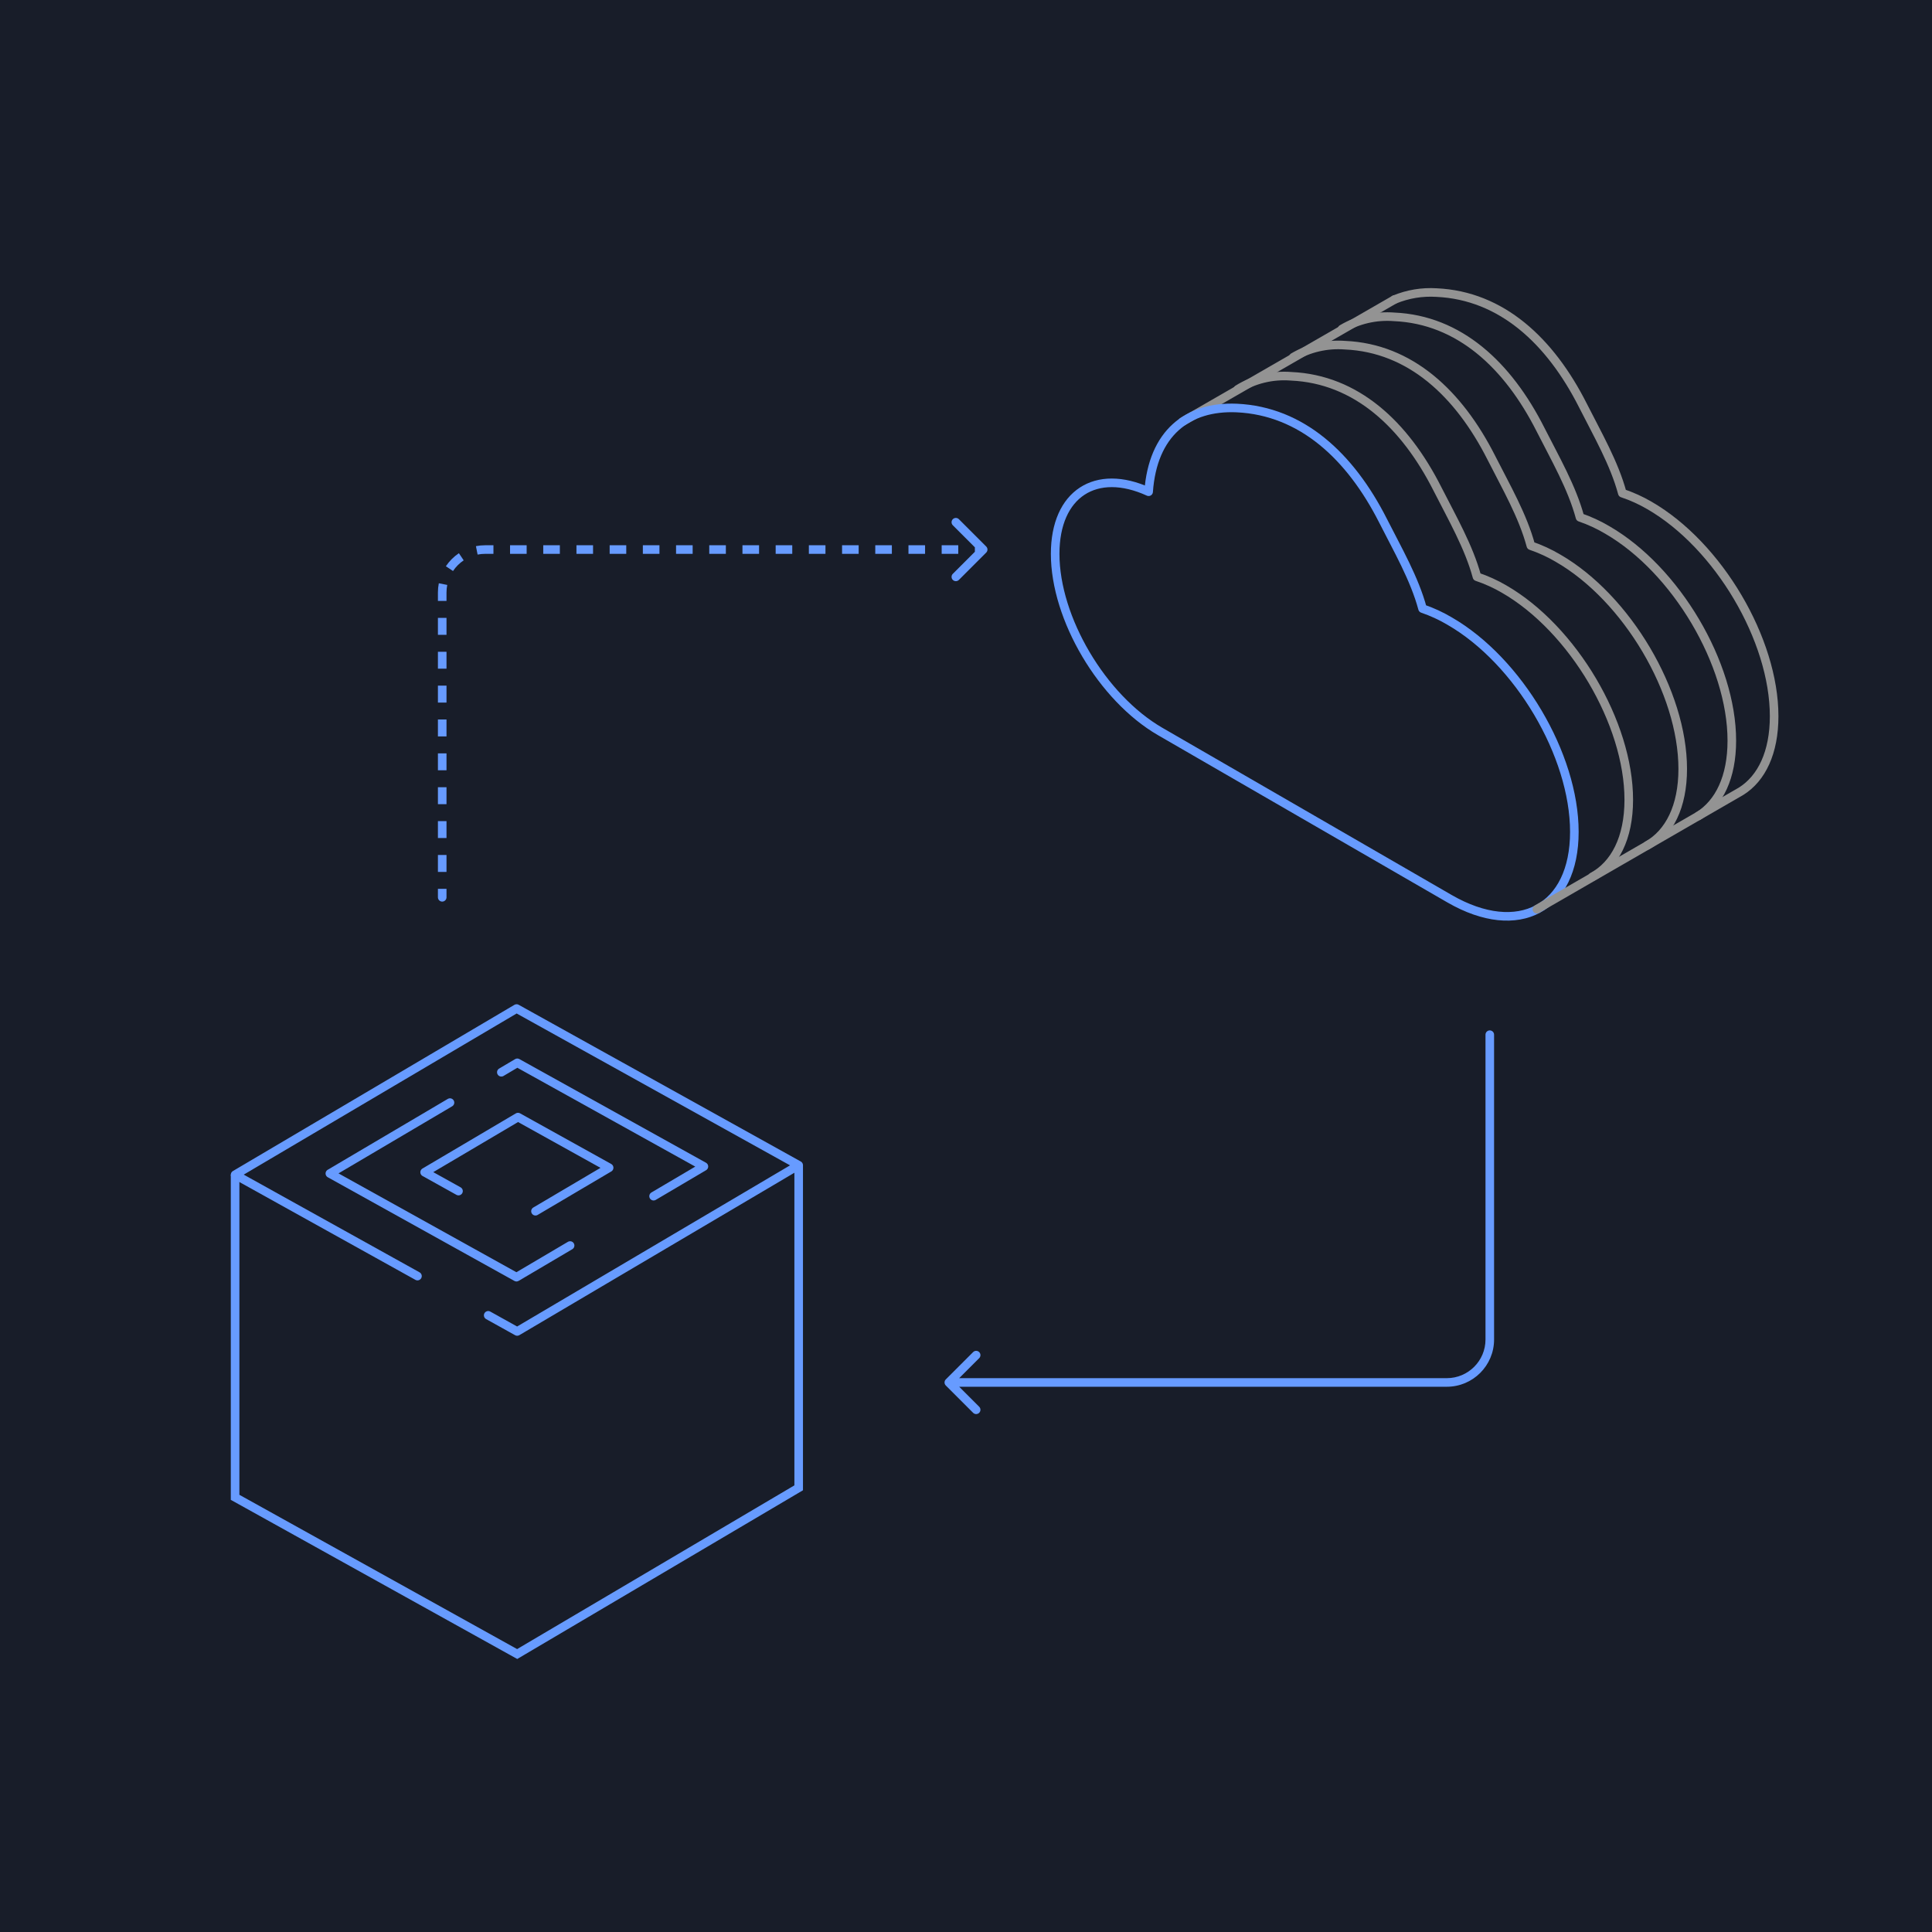 <svg width="450" height="450" viewBox="0 0 450 450" fill="none" xmlns="http://www.w3.org/2000/svg">
<rect width="450" height="450" fill="#181D29"/>
<path d="M54.757 273.619V332.472V348.756L120.462 385.256L186.028 346.543V271.407" stroke="#679BFF" stroke-width="2" stroke-miterlimit="10"/>
<path d="M97.237 297.224L54.757 273.62L120.323 234.907L186.028 271.407L120.462 310.12L113.711 306.365" stroke="#679BFF" stroke-width="2" stroke-linecap="round" stroke-linejoin="round"/>
<path d="M116.77 249.75L120.487 247.55L163.953 271.698L152.233 278.614" stroke="#679BFF" stroke-width="2" stroke-linecap="round" stroke-linejoin="round"/>
<path d="M132.789 290.106L120.298 297.477L76.832 273.329L104.81 256.817" stroke="#679BFF" stroke-width="2" stroke-linecap="round" stroke-linejoin="round"/>
<path d="M106.795 277.425L98.906 273.038L120.652 260.193L141.879 271.989L124.723 282.116" stroke="#679BFF" stroke-width="2" stroke-linecap="round" stroke-linejoin="round"/>
<path d="M324.796 69.775C327.898 68.49 331.253 67.933 334.604 68.147C349.754 68.819 361.073 79.368 368.668 94.372C372.119 101.197 375.99 107.856 377.871 114.846C380.077 115.583 382.201 116.547 384.208 117.722C400.246 126.984 413.232 148.92 413.232 166.8C413.232 175.253 410.307 181.268 405.55 184.271L357.963 211.754L358.197 211.637C352.942 214.455 345.689 213.88 337.724 209.258L270.248 170.261C256.707 162.53 245.768 144.035 245.768 129.012C245.768 114.943 255.303 108.947 267.538 114.534C268.065 106.734 270.931 101.333 275.425 98.223L324.796 69.775Z" fill="#181D29"/>
<path d="M275.425 98.223L324.795 69.775" stroke="#939393" stroke-width="2" stroke-linecap="round" stroke-linejoin="round"/>
<path d="M322.134 121.28C325.585 128.105 329.456 134.773 331.337 141.754C333.544 142.509 335.668 143.489 337.674 144.679C353.702 153.931 366.698 175.877 366.698 193.757C366.698 211.637 353.702 218.579 337.674 209.356L270.199 170.359C256.706 162.53 245.767 144.035 245.767 129.012C245.767 114.943 255.302 108.947 267.537 114.534C268.512 100.885 276.604 94.548 288.06 95.035C303.21 95.737 314.529 106.286 322.134 121.28Z" stroke="#679BFF" stroke-width="2" stroke-linecap="round" stroke-linejoin="round"/>
<path d="M288.303 90.677C292.013 88.357 296.372 87.294 300.734 87.645C315.884 88.318 327.203 98.867 334.798 113.861C338.259 120.686 342.12 127.354 344.011 134.335C346.217 135.074 348.34 136.038 350.348 137.211C366.376 146.463 379.372 168.409 379.372 186.289C379.372 195.219 376.126 201.42 370.871 204.238" stroke="#939393" stroke-width="2" stroke-linecap="round" stroke-linejoin="round"/>
<path d="M301.241 83.19C304.881 81.047 309.091 80.073 313.301 80.401C328.452 81.074 339.771 91.623 347.365 106.627C350.826 113.452 354.687 120.111 356.569 127.101C358.779 127.856 360.906 128.836 362.916 130.026C378.944 139.278 391.939 161.223 391.939 179.104C391.939 187.878 388.79 194.04 383.682 196.916" stroke="#939393" stroke-width="2" stroke-linecap="round" stroke-linejoin="round"/>
<path d="M312.58 76.628C316.243 74.452 320.49 73.464 324.737 73.801C339.888 74.474 351.207 85.023 358.801 100.027C362.262 106.851 366.123 113.51 368.014 120.5C370.221 121.257 372.344 122.237 374.352 123.425C390.379 132.687 403.375 154.623 403.375 172.513C403.375 181.015 400.451 187.059 395.576 190.062" stroke="#939393" stroke-width="2" stroke-linecap="round" stroke-linejoin="round"/>
<path d="M357.962 211.774L405.549 184.29C410.326 181.288 413.231 175.272 413.231 166.82C413.231 148.969 400.245 127.003 384.207 117.741C382.2 116.566 380.076 115.602 377.87 114.865C375.989 107.885 372.118 101.216 368.667 94.392C361.072 79.397 349.753 68.848 334.603 68.147C331.252 67.933 327.897 68.49 324.795 69.775" stroke="#939393" stroke-width="2" stroke-linecap="round" stroke-linejoin="round"/>
<path d="M348 241C348 240.448 347.552 240 347 240C346.448 240 346 240.448 346 241H348ZM220.293 321.293C219.902 321.683 219.902 322.317 220.293 322.707L226.657 329.071C227.047 329.462 227.681 329.462 228.071 329.071C228.462 328.681 228.462 328.047 228.071 327.657L222.414 322L228.071 316.343C228.462 315.953 228.462 315.319 228.071 314.929C227.681 314.538 227.047 314.538 226.657 314.929L220.293 321.293ZM346 241V312H348V241H346ZM336.99 321C336.906 321 336.822 321 336.738 321C336.653 321 336.569 321 336.485 321C336.401 321 336.317 321 336.233 321C336.149 321 336.066 321 335.982 321C335.898 321 335.814 321 335.731 321C335.647 321 335.563 321 335.48 321C335.396 321 335.313 321 335.229 321C335.146 321 335.062 321 334.979 321C334.896 321 334.812 321 334.729 321C334.646 321 334.563 321 334.48 321C334.397 321 334.314 321 334.231 321C334.148 321 334.065 321 333.982 321C333.899 321 333.816 321 333.734 321C333.651 321 333.568 321 333.486 321C333.403 321 333.32 321 333.238 321C333.155 321 333.073 321 332.991 321C332.908 321 332.826 321 332.744 321C332.661 321 332.579 321 332.497 321C332.415 321 332.333 321 332.251 321C332.168 321 332.086 321 332.005 321C331.923 321 331.841 321 331.759 321C331.677 321 331.595 321 331.514 321C331.432 321 331.35 321 331.269 321C331.187 321 331.105 321 331.024 321C330.942 321 330.861 321 330.78 321C330.698 321 330.617 321 330.536 321C330.454 321 330.373 321 330.292 321C330.211 321 330.13 321 330.049 321C329.968 321 329.887 321 329.806 321C329.725 321 329.644 321 329.563 321C329.482 321 329.401 321 329.321 321C329.24 321 329.159 321 329.079 321C328.998 321 328.917 321 328.837 321C328.756 321 328.676 321 328.596 321C328.515 321 328.435 321 328.354 321C328.274 321 328.194 321 328.114 321C328.033 321 327.953 321 327.873 321C327.793 321 327.713 321 327.633 321C327.553 321 327.473 321 327.393 321C327.313 321 327.233 321 327.154 321C327.074 321 326.994 321 326.914 321C326.835 321 326.755 321 326.676 321C326.596 321 326.516 321 326.437 321C326.357 321 326.278 321 326.199 321C326.119 321 326.04 321 325.961 321C325.881 321 325.802 321 325.723 321C325.644 321 325.565 321 325.485 321C325.406 321 325.327 321 325.248 321C325.169 321 325.09 321 325.011 321C324.933 321 324.854 321 324.775 321C324.696 321 324.617 321 324.539 321C324.46 321 324.381 321 324.303 321C324.224 321 324.146 321 324.067 321C323.989 321 323.91 321 323.832 321C323.753 321 323.675 321 323.597 321C323.518 321 323.44 321 323.362 321C323.283 321 323.205 321 323.127 321C323.049 321 322.971 321 322.893 321C322.815 321 322.737 321 322.659 321C322.581 321 322.503 321 322.425 321C322.347 321 322.27 321 322.192 321C322.114 321 322.036 321 321.959 321C321.881 321 321.803 321 321.726 321C321.648 321 321.571 321 321.493 321C321.416 321 321.338 321 321.261 321C321.183 321 321.106 321 321.029 321C320.951 321 320.874 321 320.797 321C320.72 321 320.642 321 320.565 321C320.488 321 320.411 321 320.334 321C320.257 321 320.18 321 320.103 321C320.026 321 319.949 321 319.872 321C319.795 321 319.719 321 319.642 321C319.565 321 319.488 321 319.411 321C319.335 321 319.258 321 319.181 321C319.105 321 319.028 321 318.952 321C318.875 321 318.799 321 318.722 321C318.646 321 318.569 321 318.493 321C318.417 321 318.34 321 318.264 321C318.188 321 318.111 321 318.035 321C317.959 321 317.883 321 317.807 321C317.731 321 317.655 321 317.578 321C317.502 321 317.426 321 317.35 321C317.274 321 317.199 321 317.123 321C317.047 321 316.971 321 316.895 321C316.819 321 316.744 321 316.668 321C316.592 321 316.516 321 316.441 321C316.365 321 316.29 321 316.214 321C316.138 321 316.063 321 315.987 321C315.912 321 315.836 321 315.761 321C315.686 321 315.61 321 315.535 321C315.46 321 315.384 321 315.309 321C315.234 321 315.158 321 315.083 321C315.008 321 314.933 321 314.858 321C314.783 321 314.708 321 314.633 321C314.558 321 314.483 321 314.408 321C314.333 321 314.258 321 314.183 321C314.108 321 314.033 321 313.958 321C313.883 321 313.809 321 313.734 321C313.659 321 313.584 321 313.51 321C313.435 321 313.36 321 313.286 321C313.211 321 313.137 321 313.062 321C312.988 321 312.913 321 312.839 321C312.764 321 312.69 321 312.615 321C312.541 321 312.467 321 312.392 321C312.318 321 312.244 321 312.169 321C312.095 321 312.021 321 311.947 321C311.872 321 311.798 321 311.724 321C311.65 321 311.576 321 311.502 321C311.428 321 311.354 321 311.28 321C311.206 321 311.132 321 311.058 321C310.984 321 310.91 321 310.836 321C310.762 321 310.689 321 310.615 321C310.541 321 310.467 321 310.394 321C310.32 321 310.246 321 310.173 321C310.099 321 310.025 321 309.952 321C309.878 321 309.804 321 309.731 321C309.657 321 309.584 321 309.51 321C309.437 321 309.363 321 309.29 321C309.217 321 309.143 321 309.07 321C308.997 321 308.923 321 308.85 321C308.777 321 308.703 321 308.63 321C308.557 321 308.484 321 308.411 321C308.337 321 308.264 321 308.191 321C308.118 321 308.045 321 307.972 321C307.899 321 307.826 321 307.753 321C307.68 321 307.607 321 307.534 321C307.461 321 307.388 321 307.315 321C307.242 321 307.169 321 307.097 321C307.024 321 306.951 321 306.878 321C306.806 321 306.733 321 306.66 321C306.587 321 306.515 321 306.442 321C306.369 321 306.297 321 306.224 321C306.152 321 306.079 321 306.006 321C305.934 321 305.861 321 305.789 321C305.716 321 305.644 321 305.571 321C305.499 321 305.427 321 305.354 321C305.282 321 305.209 321 305.137 321C305.065 321 304.992 321 304.92 321C304.848 321 304.776 321 304.703 321C304.631 321 304.559 321 304.487 321C304.415 321 304.342 321 304.27 321C304.198 321 304.126 321 304.054 321C303.982 321 303.91 321 303.838 321C303.766 321 303.694 321 303.622 321C303.55 321 303.478 321 303.406 321C303.334 321 303.262 321 303.19 321C303.118 321 303.046 321 302.975 321C302.903 321 302.831 321 302.759 321C302.687 321 302.615 321 302.544 321C302.472 321 302.4 321 302.329 321C302.257 321 302.185 321 302.113 321C302.042 321 301.97 321 301.899 321C301.827 321 301.755 321 301.684 321C301.612 321 301.541 321 301.469 321C301.398 321 301.326 321 301.255 321C301.183 321 301.112 321 301.04 321C300.969 321 300.897 321 300.826 321C300.754 321 300.683 321 300.612 321C300.54 321 300.469 321 300.398 321C300.326 321 300.255 321 300.184 321C300.113 321 300.041 321 299.97 321C299.899 321 299.828 321 299.756 321C299.685 321 299.614 321 299.543 321C299.472 321 299.4 321 299.329 321C299.258 321 299.187 321 299.116 321C299.045 321 298.974 321 298.903 321C298.832 321 298.761 321 298.69 321C298.619 321 298.548 321 298.477 321C298.406 321 298.335 321 298.264 321C298.193 321 298.122 321 298.051 321C297.98 321 297.909 321 297.838 321C297.767 321 297.697 321 297.626 321C297.555 321 297.484 321 297.413 321C297.342 321 297.272 321 297.201 321C297.13 321 297.059 321 296.989 321C296.918 321 296.847 321 296.776 321C296.706 321 296.635 321 296.564 321C296.494 321 296.423 321 296.352 321C296.282 321 296.211 321 296.14 321C296.07 321 295.999 321 295.929 321C295.858 321 295.787 321 295.717 321C295.646 321 295.576 321 295.505 321C295.435 321 295.364 321 295.294 321C295.223 321 295.153 321 295.082 321C295.012 321 294.941 321 294.871 321C294.8 321 294.73 321 294.659 321C294.589 321 294.519 321 294.448 321C294.378 321 294.307 321 294.237 321C294.167 321 294.096 321 294.026 321C293.956 321 293.885 321 293.815 321C293.745 321 293.674 321 293.604 321C293.534 321 293.463 321 293.393 321C293.323 321 293.253 321 293.182 321C293.112 321 293.042 321 292.972 321C292.901 321 292.831 321 292.761 321C292.691 321 292.621 321 292.55 321C292.48 321 292.41 321 292.34 321C292.27 321 292.2 321 292.129 321C292.059 321 291.989 321 291.919 321C291.849 321 291.779 321 291.709 321C291.639 321 291.568 321 291.498 321C291.428 321 291.358 321 291.288 321C291.218 321 291.148 321 291.078 321C291.008 321 290.938 321 290.868 321C290.798 321 290.728 321 290.658 321C290.588 321 290.518 321 290.448 321C290.378 321 290.308 321 290.238 321C290.168 321 290.098 321 290.028 321C289.958 321 289.888 321 289.818 321C289.748 321 289.678 321 289.608 321C289.538 321 289.468 321 289.398 321C289.328 321 289.258 321 289.189 321C289.119 321 289.049 321 288.979 321C288.909 321 288.839 321 288.769 321C288.699 321 288.629 321 288.559 321C288.49 321 288.42 321 288.35 321C288.28 321 288.21 321 288.14 321C288.07 321 288.001 321 287.931 321C287.861 321 287.791 321 287.721 321C287.651 321 287.582 321 287.512 321C287.442 321 287.372 321 287.302 321C287.232 321 287.163 321 287.093 321C287.023 321 286.953 321 286.883 321C286.814 321 286.744 321 286.674 321C286.604 321 286.534 321 286.465 321C286.395 321 286.325 321 286.255 321C286.185 321 286.116 321 286.046 321C285.976 321 285.906 321 285.837 321C285.767 321 285.697 321 285.627 321C285.557 321 285.488 321 285.418 321C285.348 321 285.278 321 285.209 321C285.139 321 285.069 321 284.999 321C284.93 321 284.86 321 284.79 321C284.72 321 284.65 321 284.581 321C284.511 321 284.441 321 284.371 321C284.302 321 284.232 321 284.162 321C284.092 321 284.023 321 283.953 321C283.883 321 283.813 321 283.744 321C283.674 321 283.604 321 283.534 321C283.465 321 283.395 321 283.325 321C283.255 321 283.186 321 283.116 321C283.046 321 282.976 321 282.907 321C282.837 321 282.767 321 282.697 321C282.627 321 282.558 321 282.488 321C282.418 321 282.348 321 282.279 321C282.209 321 282.139 321 282.069 321C282 321 281.93 321 281.86 321C281.79 321 281.72 321 281.651 321C281.581 321 281.511 321 281.441 321C281.371 321 281.302 321 281.232 321C281.162 321 281.092 321 281.022 321C280.953 321 280.883 321 280.813 321C280.743 321 280.673 321 280.604 321C280.534 321 280.464 321 280.394 321C280.324 321 280.254 321 280.185 321C280.115 321 280.045 321 279.975 321C279.905 321 279.835 321 279.765 321C279.696 321 279.626 321 279.556 321C279.486 321 279.416 321 279.346 321C279.276 321 279.206 321 279.137 321C279.067 321 278.997 321 278.927 321C278.857 321 278.787 321 278.717 321C278.647 321 278.577 321 278.507 321C278.437 321 278.367 321 278.297 321C278.228 321 278.158 321 278.088 321C278.018 321 277.948 321 277.878 321C277.808 321 277.738 321 277.668 321C277.598 321 277.528 321 277.458 321C277.388 321 277.318 321 277.248 321C277.178 321 277.108 321 277.038 321C276.968 321 276.898 321 276.827 321C276.757 321 276.687 321 276.617 321C276.547 321 276.477 321 276.407 321C276.337 321 276.267 321 276.197 321C276.127 321 276.056 321 275.986 321C275.916 321 275.846 321 275.776 321C275.706 321 275.636 321 275.565 321C275.495 321 275.425 321 275.355 321C275.285 321 275.214 321 275.144 321C275.074 321 275.004 321 274.934 321C274.863 321 274.793 321 274.723 321C274.653 321 274.582 321 274.512 321C274.442 321 274.371 321 274.301 321C274.231 321 274.16 321 274.09 321C274.02 321 273.949 321 273.879 321C273.809 321 273.738 321 273.668 321C273.598 321 273.527 321 273.457 321C273.386 321 273.316 321 273.245 321C273.175 321 273.105 321 273.034 321C272.964 321 272.893 321 272.823 321C272.752 321 272.682 321 272.611 321C272.541 321 272.47 321 272.4 321C272.329 321 272.258 321 272.188 321C272.117 321 272.047 321 271.976 321C271.906 321 271.835 321 271.764 321C271.694 321 271.623 321 271.552 321C271.482 321 271.411 321 271.34 321C271.27 321 271.199 321 271.128 321C271.057 321 270.987 321 270.916 321C270.845 321 270.774 321 270.704 321C270.633 321 270.562 321 270.491 321C270.42 321 270.35 321 270.279 321C270.208 321 270.137 321 270.066 321C269.995 321 269.924 321 269.853 321C269.782 321 269.711 321 269.64 321C269.569 321 269.499 321 269.428 321C269.357 321 269.286 321 269.214 321C269.143 321 269.072 321 269.001 321C268.93 321 268.859 321 268.788 321C268.717 321 268.646 321 268.575 321C268.504 321 268.432 321 268.361 321C268.29 321 268.219 321 268.148 321C268.076 321 268.005 321 267.934 321C267.863 321 267.791 321 267.72 321C267.649 321 267.577 321 267.506 321C267.435 321 267.363 321 267.292 321C267.221 321 267.149 321 267.078 321C267.006 321 266.935 321 266.863 321C266.792 321 266.72 321 266.649 321C266.577 321 266.506 321 266.434 321C266.363 321 266.291 321 266.22 321C266.148 321 266.076 321 266.005 321C265.933 321 265.861 321 265.79 321C265.718 321 265.646 321 265.575 321C265.503 321 265.431 321 265.359 321C265.288 321 265.216 321 265.144 321C265.072 321 265 321 264.929 321C264.857 321 264.785 321 264.713 321C264.641 321 264.569 321 264.497 321C264.425 321 264.353 321 264.281 321C264.209 321 264.137 321 264.065 321C263.993 321 263.921 321 263.849 321C263.777 321 263.704 321 263.632 321C263.56 321 263.488 321 263.416 321C263.344 321 263.271 321 263.199 321C263.127 321 263.055 321 262.982 321C262.91 321 262.838 321 262.765 321C262.693 321 262.621 321 262.548 321C262.476 321 262.403 321 262.331 321C262.258 321 262.186 321 262.113 321C262.041 321 261.968 321 261.896 321C261.823 321 261.751 321 261.678 321C261.605 321 261.533 321 261.46 321C261.387 321 261.315 321 261.242 321C261.169 321 261.096 321 261.024 321C260.951 321 260.878 321 260.805 321C260.732 321 260.659 321 260.586 321C260.514 321 260.441 321 260.368 321C260.295 321 260.222 321 260.149 321C260.076 321 260.003 321 259.929 321C259.856 321 259.783 321 259.71 321C259.637 321 259.564 321 259.491 321C259.417 321 259.344 321 259.271 321C259.198 321 259.124 321 259.051 321C258.978 321 258.904 321 258.831 321C258.758 321 258.684 321 258.611 321C258.537 321 258.464 321 258.39 321C258.317 321 258.243 321 258.17 321C258.096 321 258.023 321 257.949 321C257.875 321 257.802 321 257.728 321C257.654 321 257.581 321 257.507 321C257.433 321 257.359 321 257.286 321C257.212 321 257.138 321 257.064 321C256.99 321 256.916 321 256.842 321C256.768 321 256.694 321 256.62 321C256.546 321 256.472 321 256.398 321C256.324 321 256.25 321 256.176 321C256.102 321 256.027 321 255.953 321C255.879 321 255.805 321 255.73 321C255.656 321 255.582 321 255.507 321C255.433 321 255.359 321 255.284 321C255.21 321 255.135 321 255.061 321C254.986 321 254.912 321 254.837 321C254.763 321 254.688 321 254.613 321C254.539 321 254.464 321 254.389 321C254.315 321 254.24 321 254.165 321C254.09 321 254.016 321 253.941 321C253.866 321 253.791 321 253.716 321C253.641 321 253.566 321 253.491 321C253.416 321 253.341 321 253.266 321C253.191 321 253.116 321 253.041 321C252.966 321 252.89 321 252.815 321C252.74 321 252.665 321 252.589 321C252.514 321 252.439 321 252.363 321C252.288 321 252.213 321 252.137 321C252.062 321 251.986 321 251.911 321C251.835 321 251.76 321 251.684 321C251.608 321 251.533 321 251.457 321C251.381 321 251.306 321 251.23 321C251.154 321 251.078 321 251.003 321C250.927 321 250.851 321 250.775 321C250.699 321 250.623 321 250.547 321C250.471 321 250.395 321 250.319 321C250.243 321 250.167 321 250.09 321C250.014 321 249.938 321 249.862 321C249.786 321 249.709 321 249.633 321C249.557 321 249.48 321 249.404 321C249.328 321 249.251 321 249.175 321C249.098 321 249.022 321 248.945 321C248.868 321 248.792 321 248.715 321C248.638 321 248.562 321 248.485 321C248.408 321 248.331 321 248.255 321C248.178 321 248.101 321 248.024 321C247.947 321 247.87 321 247.793 321C247.716 321 247.639 321 247.562 321C247.485 321 247.408 321 247.331 321C247.253 321 247.176 321 247.099 321C247.022 321 246.944 321 246.867 321C246.79 321 246.712 321 246.635 321C246.557 321 246.48 321 246.402 321C246.325 321 246.247 321 246.17 321C246.092 321 246.014 321 245.937 321C245.859 321 245.781 321 245.703 321C245.625 321 245.548 321 245.47 321C245.392 321 245.314 321 245.236 321C245.158 321 245.08 321 245.002 321C244.924 321 244.846 321 244.767 321C244.689 321 244.611 321 244.533 321C244.454 321 244.376 321 244.298 321C244.219 321 244.141 321 244.063 321C243.984 321 243.906 321 243.827 321C243.748 321 243.67 321 243.591 321C243.513 321 243.434 321 243.355 321C243.276 321 243.198 321 243.119 321C243.04 321 242.961 321 242.882 321C242.803 321 242.724 321 242.645 321C242.566 321 242.487 321 242.408 321C242.329 321 242.249 321 242.17 321C242.091 321 242.012 321 241.932 321C241.853 321 241.774 321 241.694 321C241.615 321 241.535 321 241.456 321C241.376 321 241.297 321 241.217 321C241.137 321 241.058 321 240.978 321C240.898 321 240.818 321 240.739 321C240.659 321 240.579 321 240.499 321C240.419 321 240.339 321 240.259 321C240.179 321 240.099 321 240.019 321C239.939 321 239.858 321 239.778 321C239.698 321 239.618 321 239.537 321C239.457 321 239.376 321 239.296 321C239.215 321 239.135 321 239.054 321C238.974 321 238.893 321 238.813 321C238.732 321 238.651 321 238.57 321C238.49 321 238.409 321 238.328 321C238.247 321 238.166 321 238.085 321C238.004 321 237.923 321 237.842 321C237.761 321 237.68 321 237.598 321C237.517 321 237.436 321 237.355 321C237.273 321 237.192 321 237.11 321C237.029 321 236.948 321 236.866 321C236.784 321 236.703 321 236.621 321C236.54 321 236.458 321 236.376 321C236.294 321 236.212 321 236.131 321C236.049 321 235.967 321 235.885 321C235.803 321 235.721 321 235.639 321C235.557 321 235.474 321 235.392 321C235.31 321 235.228 321 235.145 321C235.063 321 234.981 321 234.898 321C234.816 321 234.733 321 234.651 321C234.568 321 234.486 321 234.403 321C234.32 321 234.237 321 234.155 321C234.072 321 233.989 321 233.906 321C233.823 321 233.74 321 233.657 321C233.574 321 233.491 321 233.408 321C233.325 321 233.242 321 233.158 321C233.075 321 232.992 321 232.908 321C232.825 321 232.742 321 232.658 321C232.575 321 232.491 321 232.407 321C232.324 321 232.24 321 232.156 321C232.073 321 231.989 321 231.905 321C231.821 321 231.737 321 231.653 321C231.569 321 231.485 321 231.401 321C231.317 321 231.233 321 231.149 321C231.065 321 230.98 321 230.896 321C230.812 321 230.727 321 230.643 321C230.558 321 230.474 321 230.389 321C230.304 321 230.22 321 230.135 321C230.05 321 229.966 321 229.881 321C229.796 321 229.711 321 229.626 321C229.541 321 229.456 321 229.371 321C229.286 321 229.201 321 229.116 321C229.03 321 228.945 321 228.86 321C228.774 321 228.689 321 228.603 321C228.518 321 228.432 321 228.347 321C228.261 321 228.176 321 228.09 321C228.004 321 227.918 321 227.832 321C227.747 321 227.661 321 227.575 321C227.489 321 227.403 321 227.317 321C227.23 321 227.144 321 227.058 321C226.972 321 226.885 321 226.799 321C226.713 321 226.626 321 226.54 321C226.453 321 226.367 321 226.28 321C226.193 321 226.107 321 226.02 321C225.933 321 225.846 321 225.759 321C225.672 321 225.585 321 225.498 321C225.411 321 225.324 321 225.237 321C225.15 321 225.063 321 224.975 321C224.888 321 224.801 321 224.713 321C224.626 321 224.538 321 224.451 321C224.363 321 224.275 321 224.188 321C224.1 321 224.012 321 223.924 321C223.837 321 223.749 321 223.661 321C223.573 321 223.485 321 223.396 321C223.308 321 223.22 321 223.132 321C223.044 321 222.955 321 222.867 321C222.778 321 222.69 321 222.601 321C222.513 321 222.424 321 222.336 321C222.247 321 222.158 321 222.069 321C221.98 321 221.892 321 221.803 321C221.714 321 221.625 321 221.536 321C221.446 321 221.357 321 221.268 321C221.179 321 221.089 321 221 321V323C221.089 323 221.179 323 221.268 323C221.357 323 221.446 323 221.536 323C221.625 323 221.714 323 221.803 323C221.892 323 221.98 323 222.069 323C222.158 323 222.247 323 222.336 323C222.424 323 222.513 323 222.601 323C222.69 323 222.778 323 222.867 323C222.955 323 223.044 323 223.132 323C223.22 323 223.308 323 223.396 323C223.485 323 223.573 323 223.661 323C223.749 323 223.837 323 223.924 323C224.012 323 224.1 323 224.188 323C224.275 323 224.363 323 224.451 323C224.538 323 224.626 323 224.713 323C224.801 323 224.888 323 224.975 323C225.063 323 225.15 323 225.237 323C225.324 323 225.411 323 225.498 323C225.585 323 225.672 323 225.759 323C225.846 323 225.933 323 226.02 323C226.107 323 226.193 323 226.28 323C226.367 323 226.453 323 226.54 323C226.626 323 226.713 323 226.799 323C226.885 323 226.972 323 227.058 323C227.144 323 227.23 323 227.317 323C227.403 323 227.489 323 227.575 323C227.661 323 227.747 323 227.832 323C227.918 323 228.004 323 228.09 323C228.176 323 228.261 323 228.347 323C228.432 323 228.518 323 228.603 323C228.689 323 228.774 323 228.86 323C228.945 323 229.03 323 229.116 323C229.201 323 229.286 323 229.371 323C229.456 323 229.541 323 229.626 323C229.711 323 229.796 323 229.881 323C229.966 323 230.05 323 230.135 323C230.22 323 230.304 323 230.389 323C230.474 323 230.558 323 230.643 323C230.727 323 230.812 323 230.896 323C230.98 323 231.065 323 231.149 323C231.233 323 231.317 323 231.401 323C231.485 323 231.569 323 231.653 323C231.737 323 231.821 323 231.905 323C231.989 323 232.073 323 232.156 323C232.24 323 232.324 323 232.407 323C232.491 323 232.575 323 232.658 323C232.742 323 232.825 323 232.908 323C232.992 323 233.075 323 233.158 323C233.242 323 233.325 323 233.408 323C233.491 323 233.574 323 233.657 323C233.74 323 233.823 323 233.906 323C233.989 323 234.072 323 234.155 323C234.237 323 234.32 323 234.403 323C234.486 323 234.568 323 234.651 323C234.733 323 234.816 323 234.898 323C234.981 323 235.063 323 235.145 323C235.228 323 235.31 323 235.392 323C235.474 323 235.557 323 235.639 323C235.721 323 235.803 323 235.885 323C235.967 323 236.049 323 236.131 323C236.212 323 236.294 323 236.376 323C236.458 323 236.54 323 236.621 323C236.703 323 236.784 323 236.866 323C236.948 323 237.029 323 237.11 323C237.192 323 237.273 323 237.355 323C237.436 323 237.517 323 237.598 323C237.68 323 237.761 323 237.842 323C237.923 323 238.004 323 238.085 323C238.166 323 238.247 323 238.328 323C238.409 323 238.49 323 238.57 323C238.651 323 238.732 323 238.813 323C238.893 323 238.974 323 239.054 323C239.135 323 239.215 323 239.296 323C239.376 323 239.457 323 239.537 323C239.618 323 239.698 323 239.778 323C239.858 323 239.939 323 240.019 323C240.099 323 240.179 323 240.259 323C240.339 323 240.419 323 240.499 323C240.579 323 240.659 323 240.739 323C240.818 323 240.898 323 240.978 323C241.058 323 241.137 323 241.217 323C241.297 323 241.376 323 241.456 323C241.535 323 241.615 323 241.694 323C241.774 323 241.853 323 241.932 323C242.012 323 242.091 323 242.17 323C242.249 323 242.329 323 242.408 323C242.487 323 242.566 323 242.645 323C242.724 323 242.803 323 242.882 323C242.961 323 243.04 323 243.119 323C243.198 323 243.276 323 243.355 323C243.434 323 243.513 323 243.591 323C243.67 323 243.748 323 243.827 323C243.906 323 243.984 323 244.063 323C244.141 323 244.219 323 244.298 323C244.376 323 244.454 323 244.533 323C244.611 323 244.689 323 244.767 323C244.846 323 244.924 323 245.002 323C245.08 323 245.158 323 245.236 323C245.314 323 245.392 323 245.47 323C245.548 323 245.625 323 245.703 323C245.781 323 245.859 323 245.937 323C246.014 323 246.092 323 246.17 323C246.247 323 246.325 323 246.402 323C246.48 323 246.557 323 246.635 323C246.712 323 246.79 323 246.867 323C246.944 323 247.022 323 247.099 323C247.176 323 247.253 323 247.331 323C247.408 323 247.485 323 247.562 323C247.639 323 247.716 323 247.793 323C247.87 323 247.947 323 248.024 323C248.101 323 248.178 323 248.255 323C248.331 323 248.408 323 248.485 323C248.562 323 248.638 323 248.715 323C248.792 323 248.868 323 248.945 323C249.022 323 249.098 323 249.175 323C249.251 323 249.328 323 249.404 323C249.48 323 249.557 323 249.633 323C249.709 323 249.786 323 249.862 323C249.938 323 250.014 323 250.09 323C250.167 323 250.243 323 250.319 323C250.395 323 250.471 323 250.547 323C250.623 323 250.699 323 250.775 323C250.851 323 250.927 323 251.003 323C251.078 323 251.154 323 251.23 323C251.306 323 251.381 323 251.457 323C251.533 323 251.608 323 251.684 323C251.76 323 251.835 323 251.911 323C251.986 323 252.062 323 252.137 323C252.213 323 252.288 323 252.363 323C252.439 323 252.514 323 252.589 323C252.665 323 252.74 323 252.815 323C252.89 323 252.966 323 253.041 323C253.116 323 253.191 323 253.266 323C253.341 323 253.416 323 253.491 323C253.566 323 253.641 323 253.716 323C253.791 323 253.866 323 253.941 323C254.016 323 254.09 323 254.165 323C254.24 323 254.315 323 254.389 323C254.464 323 254.539 323 254.613 323C254.688 323 254.763 323 254.837 323C254.912 323 254.986 323 255.061 323C255.135 323 255.21 323 255.284 323C255.359 323 255.433 323 255.507 323C255.582 323 255.656 323 255.73 323C255.805 323 255.879 323 255.953 323C256.027 323 256.102 323 256.176 323C256.25 323 256.324 323 256.398 323C256.472 323 256.546 323 256.62 323C256.694 323 256.768 323 256.842 323C256.916 323 256.99 323 257.064 323C257.138 323 257.212 323 257.286 323C257.359 323 257.433 323 257.507 323C257.581 323 257.654 323 257.728 323C257.802 323 257.875 323 257.949 323C258.023 323 258.096 323 258.17 323C258.243 323 258.317 323 258.39 323C258.464 323 258.537 323 258.611 323C258.684 323 258.758 323 258.831 323C258.904 323 258.978 323 259.051 323C259.124 323 259.198 323 259.271 323C259.344 323 259.417 323 259.491 323C259.564 323 259.637 323 259.71 323C259.783 323 259.856 323 259.929 323C260.003 323 260.076 323 260.149 323C260.222 323 260.295 323 260.368 323C260.441 323 260.514 323 260.586 323C260.659 323 260.732 323 260.805 323C260.878 323 260.951 323 261.024 323C261.096 323 261.169 323 261.242 323C261.315 323 261.387 323 261.46 323C261.533 323 261.605 323 261.678 323C261.751 323 261.823 323 261.896 323C261.968 323 262.041 323 262.113 323C262.186 323 262.258 323 262.331 323C262.403 323 262.476 323 262.548 323C262.621 323 262.693 323 262.765 323C262.838 323 262.91 323 262.982 323C263.055 323 263.127 323 263.199 323C263.271 323 263.344 323 263.416 323C263.488 323 263.56 323 263.632 323C263.704 323 263.777 323 263.849 323C263.921 323 263.993 323 264.065 323C264.137 323 264.209 323 264.281 323C264.353 323 264.425 323 264.497 323C264.569 323 264.641 323 264.713 323C264.785 323 264.857 323 264.929 323C265 323 265.072 323 265.144 323C265.216 323 265.288 323 265.359 323C265.431 323 265.503 323 265.575 323C265.646 323 265.718 323 265.79 323C265.861 323 265.933 323 266.005 323C266.076 323 266.148 323 266.22 323C266.291 323 266.363 323 266.434 323C266.506 323 266.577 323 266.649 323C266.72 323 266.792 323 266.863 323C266.935 323 267.006 323 267.078 323C267.149 323 267.221 323 267.292 323C267.363 323 267.435 323 267.506 323C267.577 323 267.649 323 267.72 323C267.791 323 267.863 323 267.934 323C268.005 323 268.076 323 268.148 323C268.219 323 268.29 323 268.361 323C268.432 323 268.504 323 268.575 323C268.646 323 268.717 323 268.788 323C268.859 323 268.93 323 269.001 323C269.072 323 269.143 323 269.214 323C269.286 323 269.357 323 269.428 323C269.499 323 269.569 323 269.64 323C269.711 323 269.782 323 269.853 323C269.924 323 269.995 323 270.066 323C270.137 323 270.208 323 270.279 323C270.35 323 270.42 323 270.491 323C270.562 323 270.633 323 270.704 323C270.774 323 270.845 323 270.916 323C270.987 323 271.057 323 271.128 323C271.199 323 271.27 323 271.34 323C271.411 323 271.482 323 271.552 323C271.623 323 271.694 323 271.764 323C271.835 323 271.906 323 271.976 323C272.047 323 272.117 323 272.188 323C272.258 323 272.329 323 272.4 323C272.47 323 272.541 323 272.611 323C272.682 323 272.752 323 272.823 323C272.893 323 272.964 323 273.034 323C273.105 323 273.175 323 273.245 323C273.316 323 273.386 323 273.457 323C273.527 323 273.598 323 273.668 323C273.738 323 273.809 323 273.879 323C273.949 323 274.02 323 274.09 323C274.16 323 274.231 323 274.301 323C274.371 323 274.442 323 274.512 323C274.582 323 274.653 323 274.723 323C274.793 323 274.863 323 274.934 323C275.004 323 275.074 323 275.144 323C275.214 323 275.285 323 275.355 323C275.425 323 275.495 323 275.565 323C275.636 323 275.706 323 275.776 323C275.846 323 275.916 323 275.986 323C276.056 323 276.127 323 276.197 323C276.267 323 276.337 323 276.407 323C276.477 323 276.547 323 276.617 323C276.687 323 276.757 323 276.827 323C276.898 323 276.968 323 277.038 323C277.108 323 277.178 323 277.248 323C277.318 323 277.388 323 277.458 323C277.528 323 277.598 323 277.668 323C277.738 323 277.808 323 277.878 323C277.948 323 278.018 323 278.088 323C278.158 323 278.228 323 278.297 323C278.367 323 278.437 323 278.507 323C278.577 323 278.647 323 278.717 323C278.787 323 278.857 323 278.927 323C278.997 323 279.067 323 279.137 323C279.206 323 279.276 323 279.346 323C279.416 323 279.486 323 279.556 323C279.626 323 279.696 323 279.765 323C279.835 323 279.905 323 279.975 323C280.045 323 280.115 323 280.185 323C280.254 323 280.324 323 280.394 323C280.464 323 280.534 323 280.604 323C280.673 323 280.743 323 280.813 323C280.883 323 280.953 323 281.022 323C281.092 323 281.162 323 281.232 323C281.302 323 281.371 323 281.441 323C281.511 323 281.581 323 281.651 323C281.72 323 281.79 323 281.86 323C281.93 323 282 323 282.069 323C282.139 323 282.209 323 282.279 323C282.348 323 282.418 323 282.488 323C282.558 323 282.627 323 282.697 323C282.767 323 282.837 323 282.907 323C282.976 323 283.046 323 283.116 323C283.186 323 283.255 323 283.325 323C283.395 323 283.465 323 283.534 323C283.604 323 283.674 323 283.744 323C283.813 323 283.883 323 283.953 323C284.023 323 284.092 323 284.162 323C284.232 323 284.302 323 284.371 323C284.441 323 284.511 323 284.581 323C284.65 323 284.72 323 284.79 323C284.86 323 284.93 323 284.999 323C285.069 323 285.139 323 285.209 323C285.278 323 285.348 323 285.418 323C285.488 323 285.557 323 285.627 323C285.697 323 285.767 323 285.837 323C285.906 323 285.976 323 286.046 323C286.116 323 286.185 323 286.255 323C286.325 323 286.395 323 286.465 323C286.534 323 286.604 323 286.674 323C286.744 323 286.814 323 286.883 323C286.953 323 287.023 323 287.093 323C287.163 323 287.232 323 287.302 323C287.372 323 287.442 323 287.512 323C287.582 323 287.651 323 287.721 323C287.791 323 287.861 323 287.931 323C288.001 323 288.07 323 288.14 323C288.21 323 288.28 323 288.35 323C288.42 323 288.49 323 288.559 323C288.629 323 288.699 323 288.769 323C288.839 323 288.909 323 288.979 323C289.049 323 289.119 323 289.189 323C289.258 323 289.328 323 289.398 323C289.468 323 289.538 323 289.608 323C289.678 323 289.748 323 289.818 323C289.888 323 289.958 323 290.028 323C290.098 323 290.168 323 290.238 323C290.308 323 290.378 323 290.448 323C290.518 323 290.588 323 290.658 323C290.728 323 290.798 323 290.868 323C290.938 323 291.008 323 291.078 323C291.148 323 291.218 323 291.288 323C291.358 323 291.428 323 291.498 323C291.568 323 291.639 323 291.709 323C291.779 323 291.849 323 291.919 323C291.989 323 292.059 323 292.129 323C292.2 323 292.27 323 292.34 323C292.41 323 292.48 323 292.55 323C292.621 323 292.691 323 292.761 323C292.831 323 292.901 323 292.972 323C293.042 323 293.112 323 293.182 323C293.253 323 293.323 323 293.393 323C293.463 323 293.534 323 293.604 323C293.674 323 293.745 323 293.815 323C293.885 323 293.956 323 294.026 323C294.096 323 294.167 323 294.237 323C294.307 323 294.378 323 294.448 323C294.519 323 294.589 323 294.659 323C294.73 323 294.8 323 294.871 323C294.941 323 295.012 323 295.082 323C295.153 323 295.223 323 295.294 323C295.364 323 295.435 323 295.505 323C295.576 323 295.646 323 295.717 323C295.787 323 295.858 323 295.929 323C295.999 323 296.07 323 296.14 323C296.211 323 296.282 323 296.352 323C296.423 323 296.494 323 296.564 323C296.635 323 296.706 323 296.776 323C296.847 323 296.918 323 296.989 323C297.059 323 297.13 323 297.201 323C297.272 323 297.342 323 297.413 323C297.484 323 297.555 323 297.626 323C297.697 323 297.767 323 297.838 323C297.909 323 297.98 323 298.051 323C298.122 323 298.193 323 298.264 323C298.335 323 298.406 323 298.477 323C298.548 323 298.619 323 298.69 323C298.761 323 298.832 323 298.903 323C298.974 323 299.045 323 299.116 323C299.187 323 299.258 323 299.329 323C299.4 323 299.472 323 299.543 323C299.614 323 299.685 323 299.756 323C299.828 323 299.899 323 299.97 323C300.041 323 300.113 323 300.184 323C300.255 323 300.326 323 300.398 323C300.469 323 300.54 323 300.612 323C300.683 323 300.754 323 300.826 323C300.897 323 300.969 323 301.04 323C301.112 323 301.183 323 301.255 323C301.326 323 301.398 323 301.469 323C301.541 323 301.612 323 301.684 323C301.755 323 301.827 323 301.899 323C301.97 323 302.042 323 302.113 323C302.185 323 302.257 323 302.329 323C302.4 323 302.472 323 302.544 323C302.615 323 302.687 323 302.759 323C302.831 323 302.903 323 302.975 323C303.046 323 303.118 323 303.19 323C303.262 323 303.334 323 303.406 323C303.478 323 303.55 323 303.622 323C303.694 323 303.766 323 303.838 323C303.91 323 303.982 323 304.054 323C304.126 323 304.198 323 304.27 323C304.342 323 304.415 323 304.487 323C304.559 323 304.631 323 304.703 323C304.776 323 304.848 323 304.92 323C304.992 323 305.065 323 305.137 323C305.209 323 305.282 323 305.354 323C305.427 323 305.499 323 305.571 323C305.644 323 305.716 323 305.789 323C305.861 323 305.934 323 306.006 323C306.079 323 306.152 323 306.224 323C306.297 323 306.369 323 306.442 323C306.515 323 306.587 323 306.66 323C306.733 323 306.806 323 306.878 323C306.951 323 307.024 323 307.097 323C307.169 323 307.242 323 307.315 323C307.388 323 307.461 323 307.534 323C307.607 323 307.68 323 307.753 323C307.826 323 307.899 323 307.972 323C308.045 323 308.118 323 308.191 323C308.264 323 308.337 323 308.411 323C308.484 323 308.557 323 308.63 323C308.703 323 308.777 323 308.85 323C308.923 323 308.997 323 309.07 323C309.143 323 309.217 323 309.29 323C309.363 323 309.437 323 309.51 323C309.584 323 309.657 323 309.731 323C309.804 323 309.878 323 309.952 323C310.025 323 310.099 323 310.173 323C310.246 323 310.32 323 310.394 323C310.467 323 310.541 323 310.615 323C310.689 323 310.762 323 310.836 323C310.91 323 310.984 323 311.058 323C311.132 323 311.206 323 311.28 323C311.354 323 311.428 323 311.502 323C311.576 323 311.65 323 311.724 323C311.798 323 311.872 323 311.947 323C312.021 323 312.095 323 312.169 323C312.244 323 312.318 323 312.392 323C312.467 323 312.541 323 312.615 323C312.69 323 312.764 323 312.839 323C312.913 323 312.988 323 313.062 323C313.137 323 313.211 323 313.286 323C313.36 323 313.435 323 313.51 323C313.584 323 313.659 323 313.734 323C313.809 323 313.883 323 313.958 323C314.033 323 314.108 323 314.183 323C314.258 323 314.333 323 314.408 323C314.483 323 314.558 323 314.633 323C314.708 323 314.783 323 314.858 323C314.933 323 315.008 323 315.083 323C315.158 323 315.234 323 315.309 323C315.384 323 315.46 323 315.535 323C315.61 323 315.686 323 315.761 323C315.836 323 315.912 323 315.987 323C316.063 323 316.138 323 316.214 323C316.29 323 316.365 323 316.441 323C316.516 323 316.592 323 316.668 323C316.744 323 316.819 323 316.895 323C316.971 323 317.047 323 317.123 323C317.199 323 317.274 323 317.35 323C317.426 323 317.502 323 317.578 323C317.655 323 317.731 323 317.807 323C317.883 323 317.959 323 318.035 323C318.111 323 318.188 323 318.264 323C318.34 323 318.417 323 318.493 323C318.569 323 318.646 323 318.722 323C318.799 323 318.875 323 318.952 323C319.028 323 319.105 323 319.181 323C319.258 323 319.335 323 319.411 323C319.488 323 319.565 323 319.642 323C319.719 323 319.795 323 319.872 323C319.949 323 320.026 323 320.103 323C320.18 323 320.257 323 320.334 323C320.411 323 320.488 323 320.565 323C320.642 323 320.72 323 320.797 323C320.874 323 320.951 323 321.029 323C321.106 323 321.183 323 321.261 323C321.338 323 321.416 323 321.493 323C321.571 323 321.648 323 321.726 323C321.803 323 321.881 323 321.959 323C322.036 323 322.114 323 322.192 323C322.27 323 322.347 323 322.425 323C322.503 323 322.581 323 322.659 323C322.737 323 322.815 323 322.893 323C322.971 323 323.049 323 323.127 323C323.205 323 323.283 323 323.362 323C323.44 323 323.518 323 323.597 323C323.675 323 323.753 323 323.832 323C323.91 323 323.989 323 324.067 323C324.146 323 324.224 323 324.303 323C324.381 323 324.46 323 324.539 323C324.617 323 324.696 323 324.775 323C324.854 323 324.933 323 325.011 323C325.09 323 325.169 323 325.248 323C325.327 323 325.406 323 325.485 323C325.565 323 325.644 323 325.723 323C325.802 323 325.881 323 325.961 323C326.04 323 326.119 323 326.199 323C326.278 323 326.357 323 326.437 323C326.516 323 326.596 323 326.676 323C326.755 323 326.835 323 326.914 323C326.994 323 327.074 323 327.154 323C327.233 323 327.313 323 327.393 323C327.473 323 327.553 323 327.633 323C327.713 323 327.793 323 327.873 323C327.953 323 328.033 323 328.114 323C328.194 323 328.274 323 328.354 323C328.435 323 328.515 323 328.596 323C328.676 323 328.756 323 328.837 323C328.917 323 328.998 323 329.079 323C329.159 323 329.24 323 329.321 323C329.401 323 329.482 323 329.563 323C329.644 323 329.725 323 329.806 323C329.887 323 329.968 323 330.049 323C330.13 323 330.211 323 330.292 323C330.373 323 330.454 323 330.536 323C330.617 323 330.698 323 330.78 323C330.861 323 330.942 323 331.024 323C331.105 323 331.187 323 331.269 323C331.35 323 331.432 323 331.514 323C331.595 323 331.677 323 331.759 323C331.841 323 331.923 323 332.005 323C332.086 323 332.168 323 332.251 323C332.333 323 332.415 323 332.497 323C332.579 323 332.661 323 332.744 323C332.826 323 332.908 323 332.991 323C333.073 323 333.155 323 333.238 323C333.32 323 333.403 323 333.486 323C333.568 323 333.651 323 333.734 323C333.816 323 333.899 323 333.982 323C334.065 323 334.148 323 334.231 323C334.314 323 334.397 323 334.48 323C334.563 323 334.646 323 334.729 323C334.812 323 334.896 323 334.979 323C335.062 323 335.146 323 335.229 323C335.313 323 335.396 323 335.48 323C335.563 323 335.647 323 335.731 323C335.814 323 335.898 323 335.982 323C336.066 323 336.149 323 336.233 323C336.317 323 336.401 323 336.485 323C336.569 323 336.653 323 336.738 323C336.822 323 336.906 323 336.99 323V321ZM346 312C346 316.969 341.962 321 336.99 321V323C343.064 323 348 318.076 348 312H346Z" fill="#679BFF"/>
<path d="M102 209C102 209.552 102.448 210 103 210C103.552 210 104 209.552 104 209L102 209ZM229.707 128.707C230.098 128.317 230.098 127.683 229.707 127.293L223.343 120.929C222.953 120.538 222.319 120.538 221.929 120.929C221.538 121.319 221.538 121.953 221.929 122.343L227.586 128L221.929 133.657C221.538 134.047 221.538 134.681 221.929 135.071C222.319 135.462 222.953 135.462 223.343 135.071L229.707 128.707ZM229 127L227.067 127L227.067 129L229 129L229 127ZM223.2 127L219.333 127L219.333 129L223.2 129L223.2 127ZM215.467 127L211.6 127L211.6 129L215.467 129L215.467 127ZM207.733 127L203.867 127L203.867 129L207.733 129L207.733 127ZM200 127L196.133 127L196.133 129L200 129L200 127ZM192.267 127L188.4 127L188.4 129L192.267 129L192.267 127ZM184.533 127L180.667 127L180.667 129L184.533 129L184.533 127ZM176.8 127L172.933 127L172.933 129L176.8 129L176.8 127ZM169.067 127L165.2 127L165.2 129L169.067 129L169.067 127ZM161.333 127L157.467 127L157.467 129L161.333 129L161.333 127ZM153.6 127L149.733 127L149.733 129L153.6 129L153.6 127ZM145.867 127L142 127L142 129L145.867 129L145.867 127ZM138.133 127L134.267 127L134.267 129L138.133 129L138.133 127ZM130.4 127L126.533 127L126.533 129L130.4 129L130.4 127ZM122.667 127L118.8 127L118.8 129L122.667 129L122.667 127ZM114.933 127L113 127L113 129L114.933 129L114.933 127ZM113 127C112.267 127 111.549 127.072 110.854 127.209L111.242 129.171C111.81 129.059 112.398 129 113 129L113 127ZM106.888 128.853C105.688 129.656 104.656 130.688 103.853 131.888L105.515 133C106.173 132.018 107.018 131.173 108 130.515L106.888 128.853ZM102.209 135.854C102.072 136.549 102 137.267 102 138L104 138C104 137.398 104.059 136.81 104.171 136.242L102.209 135.854ZM102 138L102 139.972L104 139.972L104 138L102 138ZM102 143.917L102 147.861L104 147.861L104 143.917L102 143.917ZM102 151.806L102 155.75L104 155.75L104 151.806L102 151.806ZM102 159.694L102 163.639L104 163.639L104 159.694L102 159.694ZM102 167.583L102 171.528L104 171.528L104 167.583L102 167.583ZM102 175.472L102 179.417L104 179.417L104 175.472L102 175.472ZM102 183.361L102 187.306L104 187.306L104 183.361L102 183.361ZM102 191.25L102 195.194L104 195.194L104 191.25L102 191.25ZM102 199.139L102 203.083L104 203.083L104 199.139L102 199.139ZM102 207.028L102 209L104 209L104 207.028L102 207.028Z" fill="#679BFF"/>
</svg>
